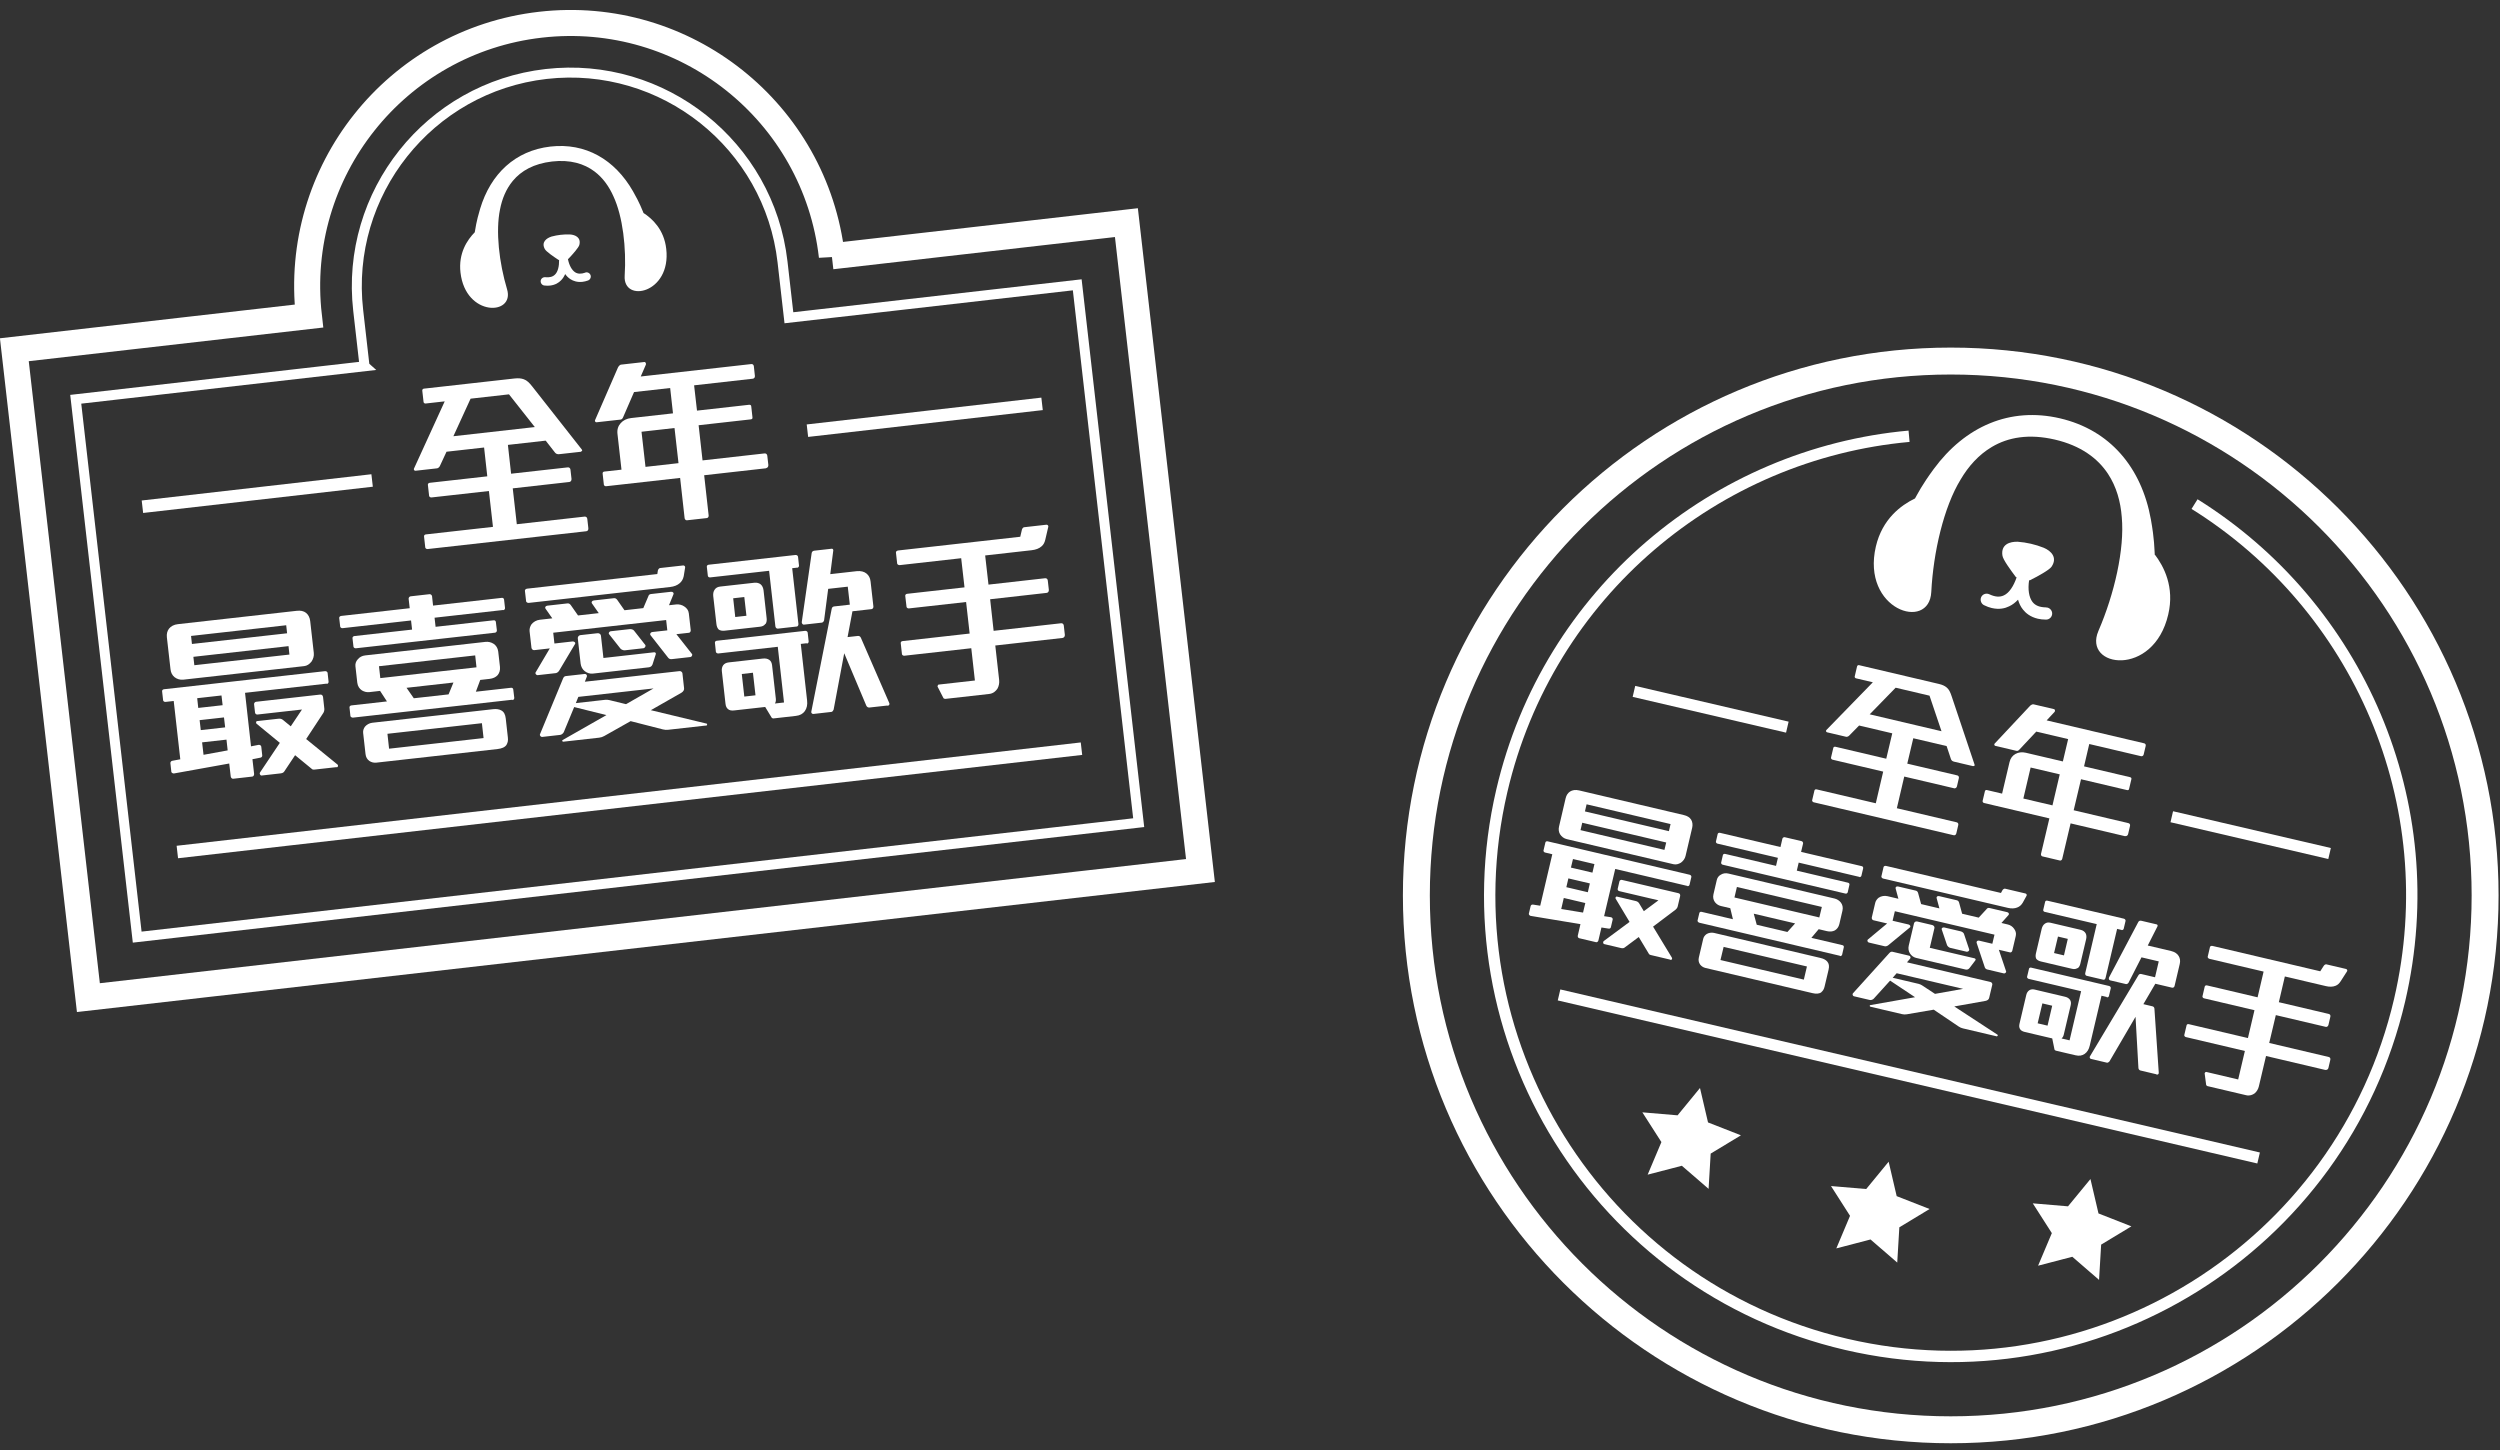 <svg width="750" height="435" viewBox="0 0 750 435" fill="none" xmlns="http://www.w3.org/2000/svg">
<rect x="0" y="0" width="750" height="435" fill="#333333" stroke="none"/>
<g clip-path="url(#clip0_1104_25259)">
<path d="M174.275 135.529L167.83 136.247C167.223 136.316 166.834 136.177 166.505 135.778L163.706 132.192L152.371 133.467L153.327 142.113L170.32 140.211C170.729 140.161 171.077 140.42 171.137 140.878L171.456 143.687C171.506 144.195 171.147 144.564 170.818 144.594L153.825 146.506L155.04 157.264L175.371 154.983C175.799 154.933 176.128 155.192 176.187 155.66L176.506 158.469C176.556 158.977 176.297 159.336 175.869 159.376L128.286 164.715C127.957 164.755 127.608 164.496 127.578 164.247L127.21 160.93C127.17 160.611 127.429 160.362 127.758 160.322L147.889 158.061L146.673 147.303L129.441 149.235C129.112 149.275 128.764 149.016 128.734 148.767L128.365 145.45C128.325 145.132 128.584 144.883 128.913 144.843L146.185 142.9L145.229 134.254L133.953 135.519L131.991 139.743C131.822 140.161 131.403 140.47 131.124 140.5L124.64 141.227C124.321 141.267 124.062 140.888 124.172 140.619L133.415 120.409L127.668 121.056C127.449 121.086 127.1 120.907 127.07 120.608L126.682 117.191C126.652 116.903 126.841 116.624 127.16 116.594L154.333 113.546C155.489 113.416 156.365 113.496 157.132 113.775C158.088 114.104 158.826 114.861 159.672 115.936L174.554 134.862C174.763 135.131 174.614 135.4 174.335 135.43L174.305 135.509L174.275 135.529ZM152.74 118.297L141.175 119.602L136.015 130.868L160.439 128.118L152.7 118.307H152.74V118.297Z" fill="white"/>
<path d="M229.857 140.48L211.25 142.572L212.594 154.634C212.644 155.023 212.385 155.391 212.056 155.421L206.08 156.088C205.691 156.128 205.423 155.76 205.383 155.441L204.038 143.378L181.825 145.869C181.497 145.908 181.188 145.649 181.158 145.4L180.789 142.083C180.75 141.765 180.949 141.516 181.267 141.476L186.447 140.898L185.242 130.17C185.082 128.845 185.471 127.74 186.218 126.933C186.965 126.086 188.071 125.558 189.306 125.419L201.896 124.005L201.05 116.404L190.212 117.62L186.935 125.17C186.766 125.588 186.497 125.837 186.178 125.877L178.967 126.684C178.638 126.724 178.389 126.345 178.498 126.086L185.401 110.219C185.581 109.87 185.959 109.432 186.288 109.392L193.27 108.605C193.679 108.555 193.868 109.053 193.768 109.382L192.224 112.948L225.354 109.223C225.743 109.183 226.081 109.362 226.151 109.86L226.47 112.779C226.52 113.287 226.171 113.576 225.842 113.615L208.232 115.598L209.098 123.188L224.707 121.435C225.115 121.385 225.354 121.574 225.374 121.903L225.733 125.14C225.783 125.538 225.703 125.758 225.195 125.817L209.586 127.57L210.762 138.119L229.368 136.027C229.777 135.977 230.125 136.236 230.185 136.695L230.504 139.504C230.554 140.012 230.195 140.38 229.866 140.42L229.837 140.46L229.857 140.48ZM202.355 128.407L192.454 129.523L193.649 140.061L203.55 138.946L202.355 128.397V128.407Z" fill="white"/>
<path d="M98.034 205.086L73.511 207.845L75.304 223.902L77.605 223.454C77.993 223.414 78.342 223.663 78.382 223.991L78.671 226.621C78.71 226.94 78.461 227.259 78.133 227.298L75.732 227.757L76.23 232.149C76.28 232.538 76.031 232.936 75.702 232.976L69.955 233.624C69.546 233.673 69.248 233.265 69.218 232.936L68.769 229.052L52.185 232.04C51.896 232.07 51.447 231.831 51.408 231.582L51.119 228.952C51.079 228.633 51.358 228.275 51.687 228.235L54.087 227.787L52.115 210.295L49.645 210.574C49.316 210.614 48.967 210.355 48.937 210.106L48.629 207.377C48.589 207.058 48.888 206.799 49.216 206.769L97.487 201.35C97.895 201.301 98.244 201.56 98.283 201.878L98.572 204.508C98.612 204.827 98.363 205.146 98.034 205.185V205.116V205.086ZM93.393 198.541C92.835 199.229 92.128 199.747 91.241 199.836L54.994 203.9C54.017 204.01 53.081 203.711 52.354 203.143C51.677 202.596 51.248 201.779 51.149 200.763L50.063 191.19C49.953 190.144 50.182 189.278 50.7 188.601C51.268 187.883 52.165 187.375 53.38 187.246L89.02 183.242C90.135 183.112 91.112 183.291 91.829 183.869C92.506 184.417 92.944 185.313 93.054 186.28L94.14 195.892C94.249 196.828 93.951 197.735 93.442 198.492L93.413 198.532L93.393 198.541ZM66.448 208.642L59.157 209.459L59.476 212.377L66.787 211.56L66.448 208.652V208.642ZM67.196 215.226L59.884 216.043L60.233 219.031L67.544 218.214L67.196 215.226ZM67.943 221.89L60.631 222.707L61.06 226.442L68.301 225.117L67.943 221.88V221.89ZM85.862 187.575L57.314 190.782L57.583 193.192L86.131 189.985L85.862 187.575V187.575ZM86.559 193.84L58.012 197.047L58.301 199.567L86.828 196.37L86.559 193.85V193.84ZM100.983 230.137L94.439 230.864C94.03 230.914 93.711 230.904 93.422 230.576L88.532 226.561L85.245 231.492C85.006 231.841 84.567 231.97 84.139 232.02L78.491 232.657C78.083 232.707 77.774 232.12 77.993 231.761L83.95 222.856L76.967 217.118C76.728 216.929 76.778 216.371 77.107 216.332L83.462 215.624C84.01 215.565 84.458 215.624 84.886 215.973L87.227 217.895L90.594 212.855L77.226 214.359C76.897 214.399 76.549 214.14 76.509 213.782L76.22 211.261C76.18 210.943 76.479 210.574 76.808 210.534L96.062 208.373C96.59 208.313 96.859 208.682 96.919 209.15L97.297 212.606C97.347 213.114 97.188 213.562 96.999 213.881L91.849 221.71L101.222 229.34C101.551 229.589 101.431 230.147 101.033 230.197L100.983 230.127V230.137Z" fill="white"/>
<path d="M150.996 182.993L130.367 185.313L130.676 188.043L148.088 186.09C148.496 186.041 148.745 186.309 148.765 186.638L149.064 189.118C149.084 189.447 148.835 189.766 148.506 189.806L106.75 194.487C106.431 194.527 106.073 194.268 106.043 194.019L105.744 191.429C105.724 191.101 106.023 190.842 106.352 190.812L123.624 188.879L123.315 186.14L102.766 188.451C102.437 188.491 102.088 188.232 102.059 187.983L101.76 185.393C101.74 185.064 102.039 184.805 102.367 184.776L122.917 182.465L122.588 179.626C122.568 179.297 122.847 178.938 123.166 178.899L128.893 178.251C129.172 178.221 129.56 178.51 129.61 178.829L129.919 181.678L150.548 179.357C150.956 179.307 151.185 179.576 151.225 179.905L151.504 182.385C151.544 182.704 151.295 183.032 150.966 183.062L150.996 182.983V182.993ZM153.725 209.917L105.913 215.286C105.585 215.325 105.156 215.076 105.126 214.827L104.848 212.228C104.808 211.909 105.107 211.65 105.435 211.62L116.083 210.425L114.022 207.267L110.804 207.636C109.987 207.725 109.24 207.516 108.573 207.118C107.866 206.65 107.308 205.873 107.188 204.827L106.631 199.896C106.541 199.139 106.78 198.392 107.318 197.814C107.856 197.137 108.643 196.719 109.579 196.619L145.617 192.565C146.484 192.465 147.351 192.665 148.078 193.133C148.785 193.601 149.343 194.378 149.472 195.493L149.99 200.065C150.1 201.111 149.801 201.908 149.293 202.546C148.735 203.163 147.908 203.542 146.892 203.661L144.073 203.98L142.759 207.516L153.307 206.331C153.716 206.281 153.965 206.55 153.984 206.879L154.283 209.359C154.303 209.688 154.054 210.006 153.725 210.046V209.937V209.917ZM151.992 223.414C151.454 224.201 150.538 224.559 149.283 224.709L112.896 228.793C112.129 228.882 111.392 228.673 110.824 228.294C110.157 227.826 109.758 227.139 109.659 226.233L108.942 219.868C108.872 219.14 109.091 218.573 109.469 218.025C109.958 217.427 110.794 216.929 111.661 216.83L147.948 212.756C148.924 212.646 149.771 212.766 150.399 213.134C151.176 213.552 151.594 214.349 151.723 215.535L152.361 221.262C152.47 222.119 152.321 222.836 151.992 223.344V223.414V223.414ZM142.569 196.619L113.693 199.866L114.091 203.432L142.948 200.195L142.559 196.629L142.569 196.619ZM144.562 216.959L116.233 220.137L116.721 224.609L145.07 221.421L144.571 216.959H144.562ZM121.96 206.341L124.142 209.478L134.571 208.313L136.035 204.757L121.96 206.341V206.341Z" fill="white"/>
<path d="M211.708 217.667L200.452 218.932C199.904 218.991 199.476 218.972 198.868 218.822L189.186 216.342L181.277 220.804C180.749 221.083 180.351 221.233 179.763 221.302L169.005 222.508C168.707 222.547 168.547 222.159 168.756 222.03L181.925 214.529L172.253 212.118L169.145 219.619C169.005 219.958 168.507 220.416 168.079 220.466L162.63 221.083C162.242 221.123 161.854 220.625 161.993 220.276L168.906 203.572C169.075 203.154 169.324 202.865 169.733 202.825L175.44 202.187C175.849 202.138 176.217 202.606 176.048 202.994L175.46 204.518L203.888 201.331C204.297 201.281 204.695 201.679 204.725 201.968L205.223 206.471C205.293 206.969 205.004 207.477 204.406 207.835L195.252 213.055L211.967 217.079C212.295 217.159 212.136 217.677 211.817 217.716L211.698 217.697L211.708 217.667ZM205.094 172.913C204.954 173.699 204.526 174.437 203.928 174.945C203.241 175.562 202.255 175.971 201.04 176.1L158.616 180.871C158.288 180.911 157.879 180.662 157.839 180.413L157.471 177.216C157.451 176.887 157.809 176.628 158.138 176.598L197.195 172.215L197.364 171.14C197.434 170.841 197.723 170.442 198.011 170.412L204.954 169.635C205.253 169.596 205.602 169.894 205.542 170.223L205.104 172.932H205.084L205.094 172.913ZM206.657 189.836L202.912 190.254L207.584 196.181C207.843 196.48 207.504 197.068 207.146 197.107L201.498 197.745C201.069 197.795 200.721 197.645 200.472 197.347L195.143 190.543C194.894 190.165 195.163 189.667 195.701 189.607L200.193 189.109L199.844 186.011L165.967 189.816L166.326 193.053L171.775 192.436C172.302 192.376 172.761 192.834 172.512 193.193L167.81 201.092C167.651 201.43 167.173 201.889 166.744 201.938L161.316 202.546C160.907 202.596 160.489 202.098 160.668 201.749L164.941 194.518L160.26 195.046C159.851 195.095 159.493 194.697 159.443 194.368L158.875 189.368C158.806 188.641 159.025 187.963 159.383 187.376C159.961 186.579 160.947 186.031 161.963 185.921L165.688 185.503L163.656 182.594C163.388 182.226 163.666 181.758 164.214 181.698L170.231 181.021C170.659 180.971 170.958 181.16 171.237 181.529L173.408 184.636L179.624 183.939L177.592 181.031C177.323 180.662 177.592 180.194 178.15 180.134L184.166 179.457C184.594 179.407 184.893 179.596 185.172 179.965L187.343 183.073L192.991 182.435L194.485 178.919C194.595 178.501 194.864 178.252 195.282 178.212L201.299 177.534C201.846 177.475 202.215 177.863 202.036 178.291L200.701 181.569L202.892 181.329C203.719 181.24 204.615 181.469 205.283 181.937C205.99 182.405 206.538 183.033 206.647 184.009L207.215 189.009C207.255 189.448 207.016 189.796 206.687 189.836H206.647H206.657ZM173.498 209.06L172.751 210.933L181.616 209.937C182.004 209.897 182.453 209.957 182.791 210.027L187.812 211.252L196.069 206.53L173.448 209.07H173.488L173.498 209.06ZM195.701 199.418C195.541 199.867 195.133 200.136 194.625 200.195L177.841 202.078C176.944 202.178 176.108 201.869 175.44 201.361C174.753 200.853 174.295 199.996 174.185 199.07L173.338 191.47C173.289 191.081 173.637 190.603 174.076 190.543L179.255 189.966C179.763 189.906 180.231 190.254 180.281 190.693L181.028 197.396L196.238 195.683C196.567 195.643 196.886 195.942 196.726 196.291L195.74 199.388L195.691 199.438L195.701 199.418ZM193.141 194.458L187.433 195.095C186.985 195.145 186.268 194.826 186.088 194.518L182.731 190.264C182.463 189.966 182.731 189.428 183.289 189.368L188.897 188.74C189.326 188.691 189.973 188.84 190.222 189.208L193.589 193.492C193.798 193.8 193.489 194.378 193.151 194.418V194.458H193.141Z" fill="white"/>
<path d="M241.999 192.973L240.235 193.173L242.128 210.136C242.277 211.391 242.068 212.467 241.441 213.343C240.863 214.14 239.986 214.638 238.771 214.768L232.068 215.525C231.848 215.555 231.53 215.405 231.48 215.266L229.557 212.088L220.204 213.134C219.457 213.214 218.86 213.104 218.461 212.776C217.983 212.427 217.724 211.879 217.644 211.082L216.559 201.4C216.469 200.683 216.618 200.046 216.957 199.567C217.316 199.089 217.863 198.81 218.591 198.721L228.88 197.565C229.607 197.486 230.265 197.595 230.793 197.964C231.271 198.312 231.53 198.83 231.619 199.548L232.755 209.668C232.815 210.206 232.695 210.694 232.476 211.052L235.205 210.744L233.333 194.039L215.473 196.041C215.194 196.071 214.795 195.822 214.766 195.573L214.477 192.834C214.437 192.515 214.696 192.266 215.025 192.226L241.51 189.258C241.919 189.208 242.268 189.467 242.307 189.786L242.596 192.416C242.636 192.734 242.387 193.053 242.058 193.093L242.009 192.953L241.999 192.973ZM239.13 170.292L237.656 170.462L239.518 187.136C239.568 187.535 239.379 187.923 239.06 187.953L233.353 188.591C232.944 188.64 232.645 188.232 232.615 187.903L230.733 171.239L213.052 173.221C212.763 173.251 212.385 173.082 212.355 172.753L212.046 170.024C212.006 169.705 212.265 169.456 212.594 169.416L238.612 166.497C239.02 166.448 239.369 166.707 239.409 167.025L239.698 169.655C239.737 169.974 239.488 170.292 239.16 170.332L239.12 170.292H239.13ZM229.597 187.186C229.259 187.664 228.751 187.933 228.023 188.013L217.375 189.208C216.608 189.298 216.021 189.138 215.612 188.86C215.254 188.491 215.015 187.973 214.925 187.216L213.969 178.799C213.899 178.072 214.038 177.405 214.377 176.926C214.736 176.369 215.264 176.06 216.051 175.97L226.28 174.825C227.107 174.735 227.765 174.944 228.233 175.333C228.681 175.721 228.98 176.379 229.069 177.136L229.996 185.493C230.075 186.14 229.966 186.768 229.657 187.206L229.607 187.176L229.597 187.186ZM223.302 179.108L219.955 179.486L220.573 185.104L223.93 184.726L223.292 179.118L223.302 179.108ZM225.882 201.819L222.535 202.197L223.292 208.97L226.649 208.592L225.882 201.829V201.819ZM266.203 211.66L260.815 212.258C260.406 212.307 260.058 212.048 259.898 211.71L253.264 195.972L250.087 212.885C250.007 213.114 249.728 213.543 249.449 213.572L244.001 214.19C243.612 214.23 243.313 213.831 243.383 213.533L249.509 182.664C249.569 182.216 249.868 181.967 250.256 181.927L254.948 181.399L254.33 176L248.453 176.657L247.228 186.09C247.148 186.429 246.849 186.758 246.571 186.788L241.142 187.395C240.813 187.435 240.465 186.967 240.534 186.588L243.503 165.91C243.562 165.461 243.941 165.242 244.319 165.202L249.539 164.615C249.828 164.585 250.007 164.894 249.987 165.113L249.081 172.245L257.039 171.348C258.255 171.219 259.281 171.498 259.968 172.075C260.645 172.623 261.064 173.41 261.173 174.456L262.02 181.947C262.06 182.385 261.771 182.704 261.442 182.744L255.735 183.381L254.27 191.131L257.368 190.782C257.796 190.732 258.125 190.991 258.265 191.34L266.751 210.843C266.99 211.252 266.751 211.68 266.313 211.73L266.184 211.67L266.203 211.66Z" fill="white"/>
<path d="M318.817 191.38L298.586 193.651L299.742 203.98C299.851 204.917 299.652 205.813 299.264 206.55C298.726 207.377 297.929 208.054 296.773 208.184L283.575 209.668C283.575 209.668 283.127 209.608 283.037 209.439L281.254 205.962C281.254 205.962 281.314 205.405 281.593 205.375L292.47 204.15L291.384 194.468L271.293 196.719C270.965 196.759 270.616 196.5 270.586 196.251L270.218 192.934C270.178 192.615 270.437 192.366 270.766 192.326L290.896 190.065L289.831 180.602L272.658 182.525C272.339 182.564 271.981 182.305 271.961 182.056L271.572 178.749C271.552 178.421 271.811 178.172 272.14 178.142L289.352 176.209L288.356 167.464L269.929 169.536C269.6 169.575 269.172 169.326 269.152 169.077L268.783 165.76C268.743 165.442 269.102 165.183 269.431 165.143L306.077 161.029L306.575 158.897C306.645 158.599 306.933 158.2 307.222 158.17L313.926 157.413C314.215 157.383 314.573 157.672 314.494 158.011L313.587 161.906C313.378 162.772 313.079 163.35 312.531 163.848C311.774 164.555 310.718 164.924 309.523 165.063L295.548 166.637L296.544 175.383L313.537 173.47C313.926 173.43 314.294 173.679 314.334 174.147L314.653 176.956C314.703 177.464 314.364 177.823 314.035 177.863L297.042 179.775L298.088 189.248L318.319 186.977C318.727 186.927 319.076 187.186 319.135 187.644L319.454 190.453C319.504 190.961 319.145 191.33 318.817 191.36V191.39V191.38Z" fill="white"/>
<path d="M111.42 142.272L42.511 150.148L42.938 153.889L111.847 146.013L111.42 142.272Z" fill="white"/>
<path d="M312.405 119.288L242.012 127.333L242.44 131.074L312.833 123.029L312.405 119.288Z" fill="white"/>
<path d="M324.228 222.733L52.987 253.733L53.414 257.474L324.655 226.474L324.228 222.733Z" fill="white"/>
<path d="M175.56 81.8C174.335 82.228 173.349 82.198 172.552 81.691C171.536 81.033 170.729 79.569 170.37 77.676L170.51 77.656C171.795 76.312 173.568 74.309 173.797 73.503C174.384 71.251 172.602 70.435 170.968 70.335C170.032 70.305 169.125 70.335 168.189 70.445C167.253 70.554 166.356 70.724 165.47 70.963C163.926 71.461 162.342 72.626 163.428 74.688C163.796 75.455 166.027 76.959 167.571 77.985L167.731 77.965C167.761 79.907 167.362 81.531 166.505 82.368C165.828 83.045 164.882 83.294 163.587 83.165C162.89 83.095 162.262 83.593 162.202 84.27C162.143 84.948 162.641 85.595 163.318 85.655C163.955 85.725 164.513 85.735 165.001 85.675C166.605 85.486 167.621 84.808 168.278 84.131C168.856 83.573 169.235 82.926 169.553 82.218C170.002 82.836 170.52 83.384 171.197 83.792C171.954 84.27 173.139 84.729 174.743 84.549C175.271 84.49 175.809 84.36 176.387 84.151C177.034 83.932 177.403 83.195 177.164 82.547C176.944 81.9 176.187 81.531 175.55 81.78L175.56 81.8Z" fill="white"/>
<path d="M193.031 63.821C192.543 62.745 192.015 61.082 189.894 57.376C184.435 47.844 175.65 42.764 165.121 43.969C154.572 45.184 147.191 52.137 144.034 62.645C142.809 66.739 142.659 68.483 142.43 69.678C140.169 71.979 137.48 75.953 138.147 81.77C139.681 95.138 154.493 94.7 152.122 86.791C149.741 78.842 148.646 69.349 150.01 62.805C150.608 59.707 151.803 56.719 153.855 54.248C156.355 51.25 160.121 49.089 165.599 48.451C171.058 47.824 175.251 49.109 178.339 51.43C180.899 53.352 182.742 56.002 184.027 58.89C186.846 64.947 187.941 74.449 187.403 82.727C186.866 91.004 201.418 88.066 199.874 74.668C199.217 68.851 195.701 65.594 192.952 63.831H193.031V63.821Z" fill="white"/>
<path fill-rule="evenodd" clip-rule="evenodd" d="M249.559 76.89L337.922 66.789L360.134 261.156L26.516 299.286L4.303 104.92L92.666 94.819C87.715 51.499 118.823 12.363 162.153 7.413C205.472 2.462 244.609 33.57 249.559 76.9V76.89Z" stroke="white" stroke-width="7.81" stroke-miterlimit="10"/>
<path fill-rule="evenodd" clip-rule="evenodd" d="M109.38 109.88L22.721 119.781L41.158 281.137L341.607 246.802L323.17 85.446L236.67 95.327L234.757 78.573C230.743 43.481 198.928 18.191 163.836 22.195C128.744 26.209 103.453 58.024 107.458 93.116L109.37 109.87L109.38 109.88Z" stroke="white" stroke-width="2.99" stroke-miterlimit="10"/>
<path d="M585.22 428.936C673.757 428.936 745.53 357.163 745.53 268.626C745.53 180.089 673.757 108.316 585.22 108.316C496.683 108.316 424.91 180.089 424.91 268.626C424.91 357.163 496.683 428.936 585.22 428.936Z" stroke="white" stroke-width="8.08" stroke-miterlimit="10"/>
<path d="M658.363 151.227C707.23 181.668 733.686 240.835 719.891 300.023C702.549 374.4 628.201 420.639 553.823 403.297C479.446 385.955 433.207 311.607 450.549 237.229C464.445 177.634 514.936 136.107 572.719 130.877" stroke="white" stroke-width="3.41" stroke-miterlimit="10"/>
<path d="M613.808 182.216C611.935 182.196 610.59 181.678 609.754 180.592C608.688 179.198 608.299 176.817 608.738 174.048L608.937 174.098C611.357 172.892 614.744 171.02 615.451 170.034C617.344 167.245 615.322 165.262 613.14 164.336C611.885 163.838 610.63 163.439 609.295 163.131C607.961 162.822 606.656 162.623 605.331 162.523C602.98 162.453 600.251 163.27 600.719 166.617C600.839 167.842 603.16 170.98 604.773 173.141L604.992 173.191C604.086 175.851 602.751 177.883 601.167 178.61C599.922 179.207 598.508 179.088 596.795 178.281C595.868 177.853 594.782 178.231 594.364 179.118C593.956 180.004 594.324 181.14 595.221 181.558C596.057 181.967 596.814 182.246 597.512 182.405C599.793 182.933 601.516 182.505 602.741 181.897C603.797 181.409 604.634 180.722 605.411 179.905C605.719 180.971 606.168 181.967 606.885 182.863C607.692 183.889 609.086 185.094 611.367 185.622C612.114 185.792 612.921 185.881 613.808 185.881C614.804 185.901 615.66 185.064 615.65 184.068C615.67 183.082 614.814 182.216 613.828 182.236L613.808 182.216Z" fill="white"/>
<path d="M646.419 166.189C646.28 164.495 646.36 161.955 645.274 155.869C642.455 140.201 632.952 128.985 617.991 125.499C603 122.012 589.533 127.899 580.11 140.719C576.444 145.709 575.389 148.01 574.502 149.534C570.289 151.576 564.691 155.69 562.758 163.947C558.346 182.933 578.765 189.557 579.383 177.614C580 165.611 583.138 152.114 588.188 143.856C590.509 139.912 593.597 136.416 597.601 134.055C602.472 131.176 608.668 130.071 616.457 131.874C624.217 133.676 629.307 137.472 632.395 142.153C634.954 146.028 636.18 150.54 636.528 155.102C637.425 164.734 634.297 178.241 629.526 189.278C624.764 200.315 646.061 203.382 650.473 184.347C652.406 176.09 649.188 169.924 646.31 166.179L646.419 166.199V166.189Z" fill="white"/>
<path d="M591.943 229.848L586.266 228.513C585.728 228.384 585.439 228.155 585.28 227.716L583.985 223.822L573.984 221.471L572.181 229.091L587.172 232.617C587.531 232.697 587.75 233.016 587.66 233.434L587.083 235.914C586.973 236.363 586.555 236.562 586.266 236.492L571.275 232.966L569.053 242.469L586.993 246.692C587.371 246.782 587.571 247.1 587.481 247.509L586.903 249.989C586.794 250.437 586.465 250.656 586.086 250.567L544.101 240.686C543.813 240.616 543.594 240.297 543.643 240.078L544.331 237.159C544.39 236.871 544.689 236.741 544.978 236.811L562.738 240.984L564.959 231.482L549.759 227.906C549.47 227.836 549.251 227.517 549.301 227.298L549.988 224.38C550.048 224.091 550.347 223.961 550.636 224.031L565.876 227.617L567.679 219.997L557.728 217.656L554.789 220.654C554.511 220.963 554.072 221.093 553.823 221.033L548.106 219.688C547.817 219.618 547.717 219.23 547.887 219.031L561.852 204.687L556.782 203.492C556.582 203.442 556.343 203.193 556.413 202.934L557.12 199.916C557.18 199.667 557.429 199.487 557.708 199.547L581.684 205.185C582.7 205.424 583.427 205.763 583.985 206.231C584.692 206.799 585.09 207.665 585.479 208.831L592.372 229.39C592.471 229.679 592.262 229.868 592.013 229.808L591.963 229.868L591.943 229.848ZM578.895 208.711L568.695 206.311L560.905 214.299L582.451 219.369L578.855 208.701H578.895V208.711Z" fill="white"/>
<path d="M637.594 250.875L621.179 247.011L618.668 257.649C618.589 257.997 618.26 258.226 617.971 258.157L612.702 256.912C612.363 256.832 612.244 256.434 612.304 256.155L614.814 245.516L595.211 240.905C594.922 240.835 594.743 240.526 594.782 240.297L595.47 237.378C595.529 237.09 595.778 236.95 596.057 237.01L600.629 238.086L602.861 228.623C603.13 227.447 603.797 226.631 604.664 226.172C605.55 225.674 606.646 225.565 607.741 225.824L618.858 228.434L620.442 221.73L610.879 219.479L605.809 224.887C605.53 225.196 605.241 225.326 604.952 225.256L598.587 223.762C598.299 223.692 598.199 223.304 598.368 223.105L609.036 211.729C609.295 211.49 609.744 211.231 610.032 211.291L616.198 212.735C616.557 212.815 616.567 213.293 616.387 213.552L613.997 216.112L643.222 222.985C643.561 223.065 643.8 223.324 643.71 223.772L643.102 226.342C642.993 226.79 642.604 226.929 642.316 226.86L626.777 223.204L625.213 229.908L638.989 233.145C639.347 233.225 639.497 233.464 639.417 233.753L638.74 236.611C638.66 236.96 638.521 237.129 638.082 237.02L624.306 233.773L622.105 243.076L638.521 246.941C638.879 247.021 639.098 247.339 639.009 247.758L638.431 250.238C638.321 250.686 637.903 250.885 637.614 250.816L637.584 250.836L637.594 250.875ZM617.921 232.308L609.186 230.256L607.004 239.56L615.74 241.612L617.921 232.308Z" fill="white"/>
<path d="M506.2 265.777L484.565 260.687L481.229 274.851L483.31 275.17C483.649 275.249 483.868 275.578 483.808 275.857L483.261 278.178C483.201 278.467 482.882 278.656 482.603 278.586L480.432 278.248L479.525 282.122C479.446 282.471 479.117 282.73 478.828 282.66L473.758 281.465C473.399 281.385 473.26 280.947 473.34 280.668L474.136 277.242L459.165 274.761C458.916 274.702 458.607 274.363 458.647 274.134L459.195 271.813C459.255 271.524 459.604 271.305 459.892 271.375L462.064 271.713L465.69 256.274L463.508 255.756C463.219 255.686 463 255.368 463.05 255.148L463.618 252.738C463.678 252.449 464.016 252.33 464.295 252.399L506.888 262.42C507.246 262.5 507.465 262.828 507.406 263.107L506.858 265.428C506.798 265.717 506.479 265.906 506.2 265.836L506.22 265.777H506.2ZM504.248 258.814C503.571 259.222 502.814 259.452 502.027 259.262L470.043 251.742C469.186 251.543 468.479 251.005 468.03 250.298C467.622 249.63 467.502 248.803 467.722 247.907L469.694 239.46C469.913 238.544 470.371 237.876 471.019 237.458C471.716 237.02 472.632 236.87 473.708 237.119L505.155 244.52C506.141 244.749 506.918 245.198 507.346 245.905C507.754 246.572 507.854 247.469 507.655 248.325L505.662 256.802C505.473 257.629 504.945 258.306 504.288 258.794L504.258 258.814H504.248ZM478.33 259.222L471.895 257.708L471.278 260.278L477.732 261.792L478.33 259.222V259.222ZM476.965 265.03L470.511 263.516L469.903 266.155L476.348 267.669L476.955 265.03H476.965ZM475.581 270.907L469.136 269.392L468.369 272.7L474.913 273.775L475.591 270.917L475.581 270.907ZM501.17 247.22L475.979 241.293L475.481 243.425L500.672 249.351L501.17 247.22ZM499.865 252.748L474.674 246.821L474.156 249.042L499.327 254.969L499.865 252.748ZM501.11 287.9L495.343 286.535C494.984 286.455 494.716 286.356 494.566 285.987L491.628 281.106L487.345 284.294C487.036 284.523 486.627 284.493 486.249 284.404L481.268 283.228C480.91 283.148 480.82 282.551 481.119 282.322L488.869 276.574L484.685 269.592C484.536 269.353 484.755 268.904 485.034 268.964L490.642 270.289C491.12 270.399 491.488 270.588 491.747 271.016L493.152 273.357L497.534 270.1L485.741 267.331C485.452 267.261 485.233 266.942 485.312 266.623L485.83 264.402C485.89 264.113 486.259 263.894 486.548 263.964L503.541 267.958C504.009 268.068 504.129 268.466 504.029 268.875L503.312 271.923C503.202 272.371 502.923 272.699 502.664 272.909L495.921 277.989L501.569 287.302C501.778 287.611 501.499 288.059 501.15 287.969L501.13 287.9H501.11Z" fill="white"/>
<path d="M557.817 263.068L539.609 258.784L539.041 261.195L554.411 264.811C554.769 264.89 554.899 265.189 554.819 265.478L554.321 267.669C554.242 267.958 553.933 268.148 553.644 268.078L516.799 259.412C516.51 259.342 516.291 259.023 516.34 258.804L516.868 256.513C516.948 256.224 517.277 256.105 517.566 256.175L532.806 259.761L533.374 257.35L515.235 253.087C514.946 253.017 514.727 252.698 514.777 252.479L515.305 250.188C515.384 249.899 515.713 249.78 516.002 249.849L534.141 254.113L534.718 251.603C534.798 251.314 535.147 251.095 535.435 251.164L540.496 252.35C540.745 252.409 540.984 252.768 540.924 253.057L540.326 255.567L558.535 259.85C558.893 259.93 559.003 260.229 558.943 260.518L558.425 262.709C558.365 262.998 558.047 263.187 557.768 263.127L557.817 263.068V263.068ZM551.98 286.735L509.796 276.814C509.507 276.744 509.218 276.415 509.258 276.186L509.806 273.895C509.866 273.606 510.205 273.487 510.484 273.556L519.877 275.768L519.08 272.461L516.241 271.793C515.524 271.624 514.946 271.216 514.508 270.678C514.05 270.07 513.81 269.243 514.03 268.317L515.046 263.964C515.205 263.297 515.623 262.729 516.261 262.4C516.918 261.982 517.715 261.872 518.542 262.071L550.347 269.552C551.114 269.731 551.781 270.16 552.269 270.777C552.727 271.385 552.967 272.212 552.737 273.198L551.801 277.232C551.582 278.148 551.084 278.736 550.456 279.124C549.789 279.473 548.982 279.553 548.086 279.344L545.605 278.756L543.414 281.356L552.728 283.547C553.086 283.627 553.216 283.926 553.136 284.214L552.638 286.406C552.558 286.695 552.249 286.884 551.961 286.824L551.99 286.725L551.98 286.735ZM546.432 297.662C545.735 298.17 544.848 298.199 543.743 297.94L511.639 290.39C510.962 290.231 510.394 289.832 510.025 289.344C509.597 288.737 509.468 288.039 509.657 287.242L510.972 281.625C511.131 280.987 511.49 280.569 511.978 280.22C512.565 279.852 513.432 279.692 514.199 279.871L546.213 287.402C547.07 287.601 547.757 287.97 548.175 288.468C548.703 289.065 548.823 289.862 548.574 290.908L547.379 295.958C547.209 296.725 546.871 297.283 546.432 297.612L546.412 297.672L546.432 297.662ZM546.552 272.082L521.072 266.096L520.335 269.243L545.795 275.24L546.552 272.092V272.082ZM542.079 289.942L517.088 284.065L516.141 288.009L541.153 293.886L542.079 289.942V289.942ZM526.122 274.094L527.019 277.421L536.222 279.593L538.533 277.023L526.112 274.104L526.122 274.094Z" fill="white"/>
<path d="M598.826 310.859L588.895 308.519C588.417 308.409 588.049 308.25 587.581 307.941L580.12 302.901L572.052 304.285C571.524 304.365 571.135 304.365 570.617 304.245L561.135 302.014C560.866 301.954 560.856 301.586 561.065 301.536L574.512 299.165L567.031 294.185L562.121 299.604C561.902 299.853 561.334 300.092 560.965 300.002L556.164 298.876C555.825 298.797 555.646 298.249 555.875 298L566.802 285.917C567.081 285.609 567.37 285.449 567.729 285.529L572.769 286.714C573.127 286.794 573.297 287.312 573.048 287.581L572.092 288.696L597.173 294.603C597.532 294.683 597.761 295.141 597.691 295.39L596.745 299.365C596.655 299.813 596.256 300.151 595.639 300.271L586.286 301.934L599.245 310.411C599.494 310.57 599.205 310.969 598.926 310.909L598.836 310.859H598.826ZM606.765 270.886C606.407 271.514 605.829 272.012 605.161 272.251C604.394 272.57 603.438 272.61 602.362 272.361L564.93 263.565C564.641 263.495 564.372 263.157 564.412 262.938L565.069 260.109C565.149 259.82 565.537 259.71 565.826 259.78L600.291 267.888L600.759 267.022C600.908 266.793 601.277 266.544 601.526 266.603L607.652 268.048C607.921 268.107 608.13 268.456 607.97 268.725L606.775 270.896H606.755L606.765 270.886ZM602.96 285.708L599.653 284.931L601.825 291.376C601.954 291.705 601.496 292.103 601.167 292.023L596.187 290.848C595.808 290.758 595.559 290.529 595.44 290.201L592.979 282.82C592.88 282.421 593.258 282.082 593.736 282.192L597.701 283.128L598.348 280.399L568.456 273.367L567.778 276.225L572.58 277.351C573.048 277.461 573.287 277.989 572.978 278.218L566.593 283.487C566.354 283.726 565.806 283.975 565.438 283.885L560.646 282.76C560.288 282.68 560.079 282.132 560.338 281.883L566.145 277.042L562.021 276.076C561.662 275.996 561.473 275.548 561.533 275.259L562.569 270.847C562.728 270.209 563.117 269.701 563.605 269.313C564.332 268.815 565.338 268.645 566.235 268.854L569.522 269.631L568.685 266.543C568.565 266.145 568.944 265.836 569.432 265.946L574.741 267.191C575.12 267.281 575.319 267.53 575.438 267.928L576.335 271.225L581.823 272.52L580.987 269.432C580.867 269.034 581.246 268.725 581.734 268.835L587.043 270.08C587.421 270.169 587.62 270.418 587.74 270.817L588.636 274.114L593.617 275.289L595.948 272.759C596.167 272.44 596.466 272.311 596.844 272.4L602.153 273.646C602.631 273.755 602.831 274.203 602.552 274.512L600.43 276.893L602.362 277.351C603.1 277.52 603.787 277.989 604.205 278.596C604.663 279.204 604.932 279.911 604.733 280.768L603.697 285.18C603.608 285.559 603.289 285.788 603 285.718H602.96V285.708ZM569.004 291.964L567.808 293.328L575.638 295.171C575.976 295.251 576.335 295.44 576.604 295.599L580.498 298.159L588.935 296.655L568.974 291.964H569.014H569.004ZM590.758 290.519C590.489 290.858 590.061 290.958 589.613 290.848L574.801 287.362C574.014 287.172 573.396 286.664 572.988 286.027C572.56 285.389 572.43 284.523 572.619 283.696L574.203 276.992C574.283 276.644 574.711 276.345 575.11 276.435L579.682 277.51C580.13 277.62 580.429 278.058 580.329 278.437L578.935 284.344L592.352 287.491C592.641 287.561 592.83 287.9 592.581 288.149L590.808 290.479L590.758 290.499V290.519ZM590.091 285.539L585.051 284.354C584.662 284.264 584.144 283.776 584.084 283.457L582.52 278.835C582.381 278.507 582.779 278.128 583.268 278.238L588.218 279.403C588.597 279.493 589.105 279.811 589.204 280.2L590.768 284.852C590.848 285.17 590.419 285.579 590.111 285.499L590.091 285.529V285.539Z" fill="white"/>
<path d="M632.006 299.086L630.452 298.717L626.926 313.678C626.677 314.794 626.169 315.641 625.372 316.188C624.645 316.686 623.738 316.846 622.673 316.587L616.756 315.202C616.557 315.153 616.338 314.943 616.338 314.804L615.67 311.527L607.413 309.584C606.755 309.425 606.277 309.146 606.038 308.758C605.739 308.319 605.689 307.772 605.859 307.074L607.871 298.528C608.01 297.89 608.329 297.392 608.767 297.093C609.215 296.795 609.763 296.725 610.411 296.874L619.485 299.016C620.133 299.165 620.651 299.454 620.989 299.932C621.288 300.371 621.358 300.889 621.218 301.526L619.117 310.451C619.007 310.929 618.748 311.308 618.459 311.537L620.87 312.104L624.336 297.362L608.578 293.657C608.329 293.597 608.07 293.269 608.12 293.049L608.698 290.639C608.757 290.35 609.056 290.221 609.345 290.29L632.713 295.789C633.072 295.868 633.291 296.187 633.231 296.476L632.683 298.797C632.623 299.086 632.305 299.275 632.026 299.205V299.066L632.006 299.086ZM636.439 278.975L635.134 278.666L631.667 293.368C631.588 293.717 631.319 293.996 631.03 293.926L625.99 292.741C625.631 292.661 625.492 292.223 625.571 291.944L629.018 277.232L613.419 273.566C613.17 273.506 612.891 273.237 612.971 272.958L613.539 270.548C613.598 270.259 613.897 270.129 614.186 270.199L637.146 275.598C637.504 275.678 637.723 276.006 637.664 276.285L637.116 278.606C637.056 278.895 636.737 279.084 636.458 279.015L636.439 278.975V278.975ZM623.24 290.42C622.802 290.719 622.294 290.798 621.647 290.649L612.254 288.438C611.576 288.278 611.118 287.969 610.859 287.611C610.67 287.192 610.62 286.684 610.779 286.017L612.522 278.586C612.682 277.949 613.001 277.421 613.439 277.122C613.907 276.763 614.455 276.654 615.152 276.823L624.177 278.945C624.914 279.114 625.402 279.503 625.681 279.971C625.94 280.439 626 281.086 625.84 281.754L624.097 289.125C623.977 289.693 623.689 290.201 623.29 290.479L623.25 290.44L623.24 290.42ZM620.342 281.664L617.393 280.967L616.218 285.917L619.186 286.615L620.342 281.664ZM615.66 301.715L612.712 301.018L611.297 306.995L614.266 307.692L615.66 301.715ZM646.887 322.275L642.136 321.149C641.777 321.069 641.558 320.751 641.528 320.402L640.662 305.042L632.843 318.42C632.703 318.589 632.345 318.868 632.096 318.808L627.294 317.683C626.956 317.603 626.816 317.165 626.966 316.936L641.509 292.601C641.688 292.243 642.027 292.123 642.365 292.203L646.509 293.179L647.625 288.418L642.445 287.202L638.55 294.832C638.381 295.091 638.032 295.281 637.783 295.221L632.992 294.095C632.703 294.026 632.544 293.527 632.713 293.229L641.499 276.584C641.678 276.226 642.066 276.146 642.415 276.235L647.027 277.321C647.276 277.381 647.336 277.7 647.256 277.879L644.327 283.656L651.35 285.31C652.426 285.569 653.203 286.117 653.611 286.814C654.019 287.481 654.139 288.278 653.92 289.204L652.366 295.809C652.276 296.187 651.918 296.376 651.639 296.307L646.599 295.121L643.013 301.247L645.742 301.895C646.12 301.984 646.32 302.293 646.33 302.642L647.625 321.757C647.704 322.175 647.366 322.464 646.987 322.374L646.897 322.284L646.887 322.275Z" fill="white"/>
<path d="M697.658 321L679.808 316.796L677.657 325.91C677.467 326.737 677.029 327.434 676.481 327.942C675.774 328.48 674.897 328.809 673.871 328.57L662.227 325.831C662.227 325.831 661.869 325.641 661.849 325.472L661.39 321.976C661.39 321.976 661.61 321.518 661.859 321.577L671.451 323.838L673.463 315.292L655.743 311.118C655.454 311.049 655.235 310.73 655.284 310.511L655.972 307.592C656.031 307.303 656.33 307.174 656.619 307.244L674.379 311.417L676.342 303.06L661.191 299.494C660.902 299.424 660.683 299.106 660.743 298.886L661.42 295.968C661.5 295.679 661.799 295.55 662.088 295.619L677.278 299.195L679.081 291.476L662.825 287.651C662.536 287.581 662.247 287.242 662.307 287.023L662.994 284.105C663.054 283.816 663.442 283.716 663.731 283.776L696.074 291.386L697.14 289.723C697.289 289.493 697.658 289.244 697.907 289.304L703.824 290.689C704.073 290.748 704.302 291.097 704.132 291.366L702.19 294.394C701.752 295.062 701.314 295.47 700.706 295.719C699.849 296.087 698.833 296.087 697.787 295.838L685.456 292.94L683.653 300.66L698.644 304.186C698.983 304.265 699.222 304.594 699.112 305.002L698.534 307.483C698.425 307.931 698.026 308.13 697.738 308.06L682.747 304.534L680.764 312.891L698.614 317.095C698.973 317.175 699.192 317.493 699.102 317.912L698.525 320.392C698.415 320.84 697.997 321.039 697.708 320.97V321H697.658Z" fill="white"/>
<path d="M536.586 216.494L490.565 205.768L489.797 209.066L535.817 219.793L536.586 216.494Z" fill="white"/>
<path d="M699.256 254.408L651.916 243.374L651.147 246.672L698.487 257.706L699.256 254.408Z" fill="white"/>
<path d="M677.965 345.746L468.097 296.831L467.328 300.129L677.196 349.044L677.965 345.746Z" fill="white"/>
<path d="M627.135 353.711L629.546 364.031L639.417 367.906L630.343 373.384L629.715 383.972L621.697 377.03L611.427 379.709L615.551 369.938L609.833 361.003L620.402 361.899L627.135 353.711Z" fill="white"/>
<path d="M566.593 348.512L569.004 358.842L578.875 362.706L569.801 368.195L569.173 378.773L561.155 371.841L550.895 374.52L555.009 364.748L549.301 355.814L559.86 356.71L566.593 348.512Z" fill="white"/>
<path d="M509.996 326.399L512.406 336.728L522.277 340.593L513.203 346.082L512.576 356.66L504.557 349.727L494.297 352.397L498.421 342.625L492.704 333.7L503.272 334.597L509.996 326.399Z" fill="white"/>
</g>
<defs>
<clipPath id="clip0_1104_25259">
<rect width="750" height="435" fill="white"/>
</clipPath>
</defs>
</svg>
